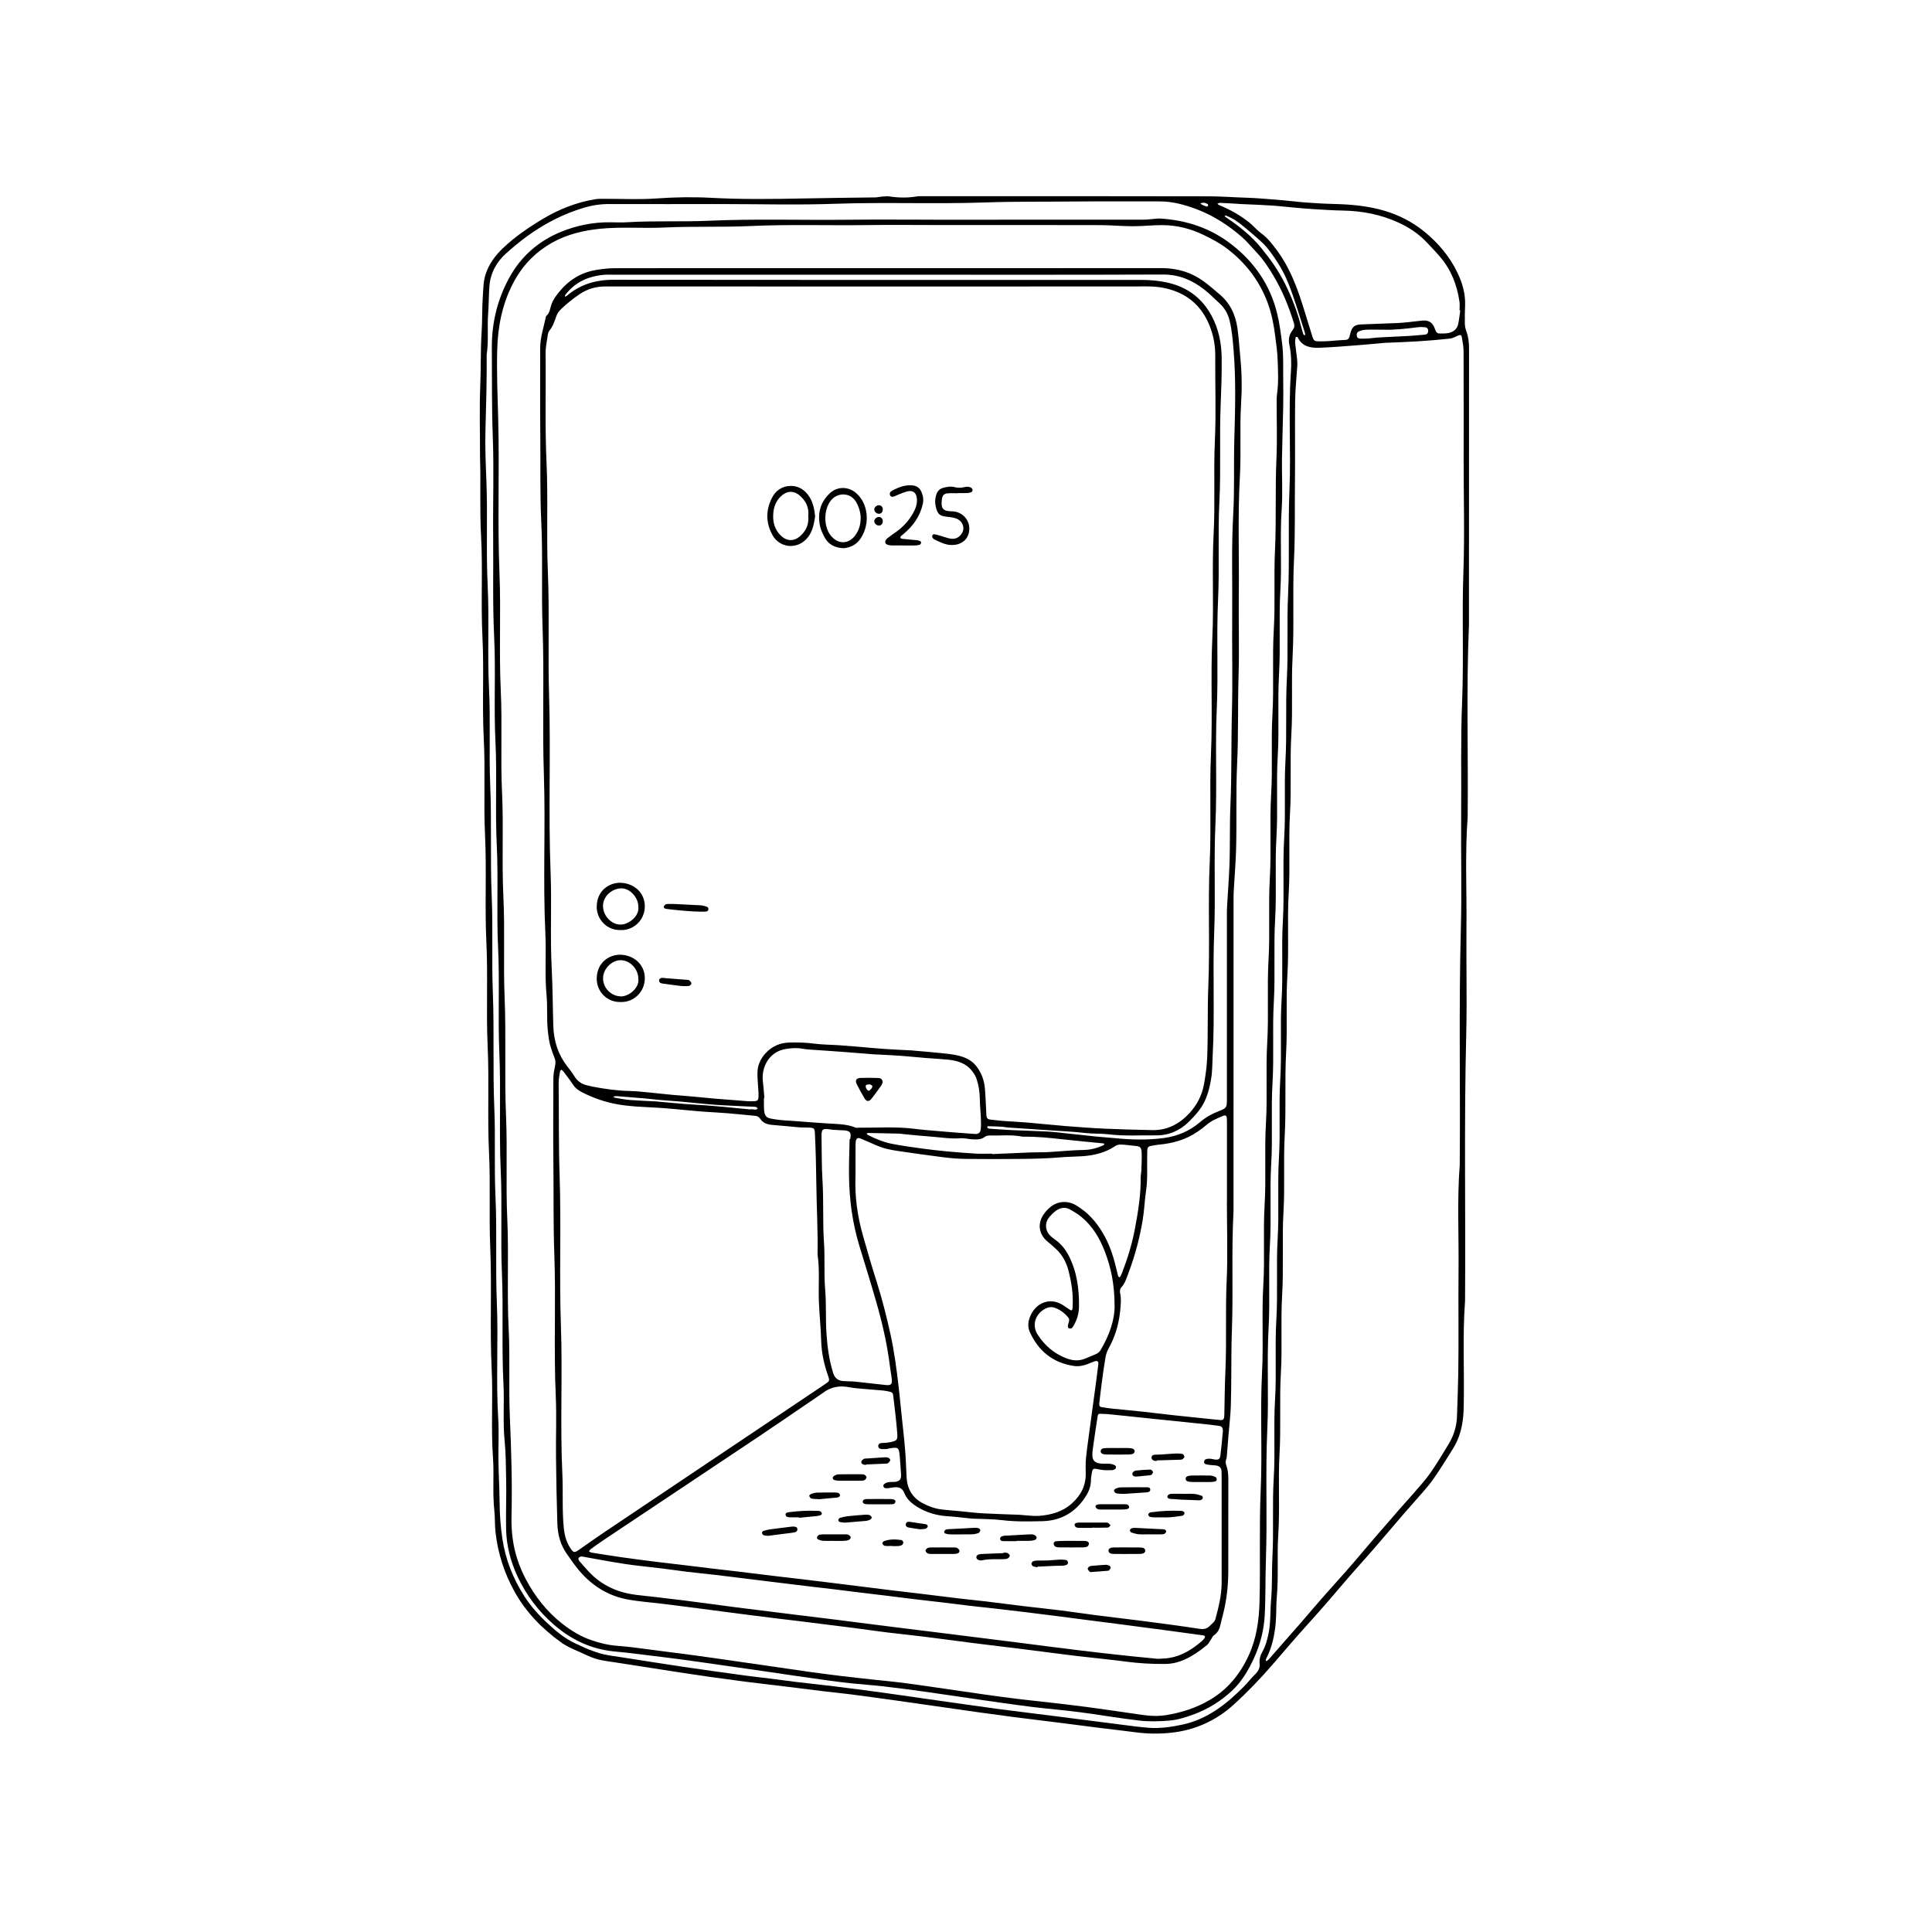<?xml version="1.0" encoding="utf-8"?>
<!-- Generator: Adobe Illustrator 24.1.2, SVG Export Plug-In . SVG Version: 6.00 Build 0)  -->
<svg version="1.1" id="Layer_1" xmlns="http://www.w3.org/2000/svg" xmlns:xlink="http://www.w3.org/1999/xlink" x="0px" y="0px"
	 viewBox="0 0 1417.44 1417.44" style="enable-background:new 0 0 1417.44 1417.44;" xml:space="preserve">
<g>
	<path d="M352.19,336.58c0-20.8-0.51-37.14,0.16-53.42c0.54-13.26,0.16-26.54,1.01-39.75c0.56-8.63,0.24-17.26,0.86-25.84
		c0.4-5.53,0.31-11.17,2.12-16.57c2.5-7.45,6.92-13.45,12.61-18.88c8.99-8.57,19.13-15.47,29.72-21.76
		c11.78-7,24.39-11.94,37.97-14.19c2.03-0.34,4.14-0.31,6.22-0.31c12.8-0.04,25.64,0.66,38.37-0.24c13.44-0.95,26.89-1.22,40.24-0.5
		c22.39,1.21,44.77,0.95,67.11,0.49c17.89-0.37,35.78-0.54,53.67-0.78c1.43-0.02,2.84-0.44,4.27-0.54c2.07-0.14,4.19-0.46,6.2-0.15
		c6.7,1.03,13.35,1.08,20.03-0.04c1.56-0.26,3.19-0.15,4.79-0.15c69.89-0.01,139.78-0.09,209.67,0.09
		c8.76,0.02,17.54,0.72,26.32,0.98c9.08,0.27,18.14,1.15,27.21,1.87c5.72,0.46,11.41,1.26,17.14,1.67c6.84,0.5,13.7,0.92,20.56,1.08
		c12.66,0.31,25.23,1.39,37.4,5.02c10.64,3.18,20.4,8.16,29.11,15.26c10.32,8.43,18.71,18.34,24.43,30.36
		c3.53,7.42,5.81,15.22,5.52,23.59c-0.16,4.47-0.29,8.95-0.2,13.42c0.03,1.87,0.4,3.82,1.05,5.58c1.53,4.12,2.04,8.3,2.04,12.69
		c-0.06,67.66-0.05,135.31-0.06,202.97c-2.05,46.99-0.43,94-0.96,141c-1.99,26.67-0.63,53.37-0.88,80.06
		c-0.26,26.55,0.48,53.11-0.18,79.65c-1.62,65.07-0.38,130.15-0.85,195.22c-1.97,26.19-0.34,52.42-1.01,78.62
		c-0.21,8.15-1.36,16.25-4.71,23.83c-0.96,2.18-2.1,4.31-3.38,6.32c-4.88,7.68-9.55,15.53-14.88,22.89
		c-4.29,5.92-9.43,11.24-14.21,16.81c-2.39,2.78-4.87,5.49-7.26,8.28c-7.27,8.48-14.48,17.01-21.79,25.45
		c-5.33,6.15-10.84,12.15-16.19,18.28c-5.45,6.25-10.8,12.6-16.21,18.89c-2.39,2.78-4.8,5.55-7.24,8.3
		c-5.62,6.32-11.32,12.58-16.9,18.93c-5.79,6.59-11.48,13.28-17.22,19.92c-9.11,10.53-18.74,20.6-29.04,29.91
		c-12.91,11.67-28.38,18.55-45.69,20.37c-8.53,0.9-17.23,0.83-25.84-0.32c-8.86-1.18-17.74-2.15-26.61-3.25
		c-6.34-0.78-12.66-1.63-18.99-2.44c-6.02-0.77-12.03-1.54-18.05-2.29c-8.55-1.07-17.11-2.07-25.66-3.18
		c-8.86-1.15-17.72-2.36-26.57-3.6c-10.12-1.42-20.23-2.89-30.35-4.34c-9.96-1.43-19.91-2.88-29.87-4.26
		c-11.07-1.54-22.13-3.07-33.21-4.51c-6.65-0.86-13.32-1.49-19.98-2.28c-6.02-0.71-12.04-1.5-18.06-2.25
		c-6.81-0.84-13.62-1.67-20.43-2.5c-6.18-0.75-12.37-1.43-18.54-2.23c-8.7-1.13-17.4-2.31-26.1-3.53
		c-7.59-1.07-15.17-2.2-22.74-3.37c-15.63-2.41-31.25-4.85-46.87-7.3c-4.1-0.64-8.27-1.08-12.28-2.1c-3.38-0.86-6.67-2.22-9.83-3.73
		c-5.9-2.82-12.12-4.95-17.51-8.83c-14.05-10.13-25.86-22.21-34.3-37.52c-7.43-13.49-12.01-27.76-13.77-43.06
		c-0.63-5.43-0.31-10.87-0.9-16.24c-1.42-12.93-0.07-25.91-0.99-38.8c-1.55-21.57,0.09-43.17-0.95-64.71
		c-1.44-29.89,0.2-59.8-1.06-89.65c-0.97-23.03,0.23-46.05-0.88-69.03c-1.26-26.21,0.18-52.45-1.02-78.62
		c-1.16-25.26,0.29-50.53-0.92-75.74c-1.26-26.22,0.26-52.45-0.99-78.62c-1.13-23.67,0.28-47.34-0.93-70.95
		c-1.28-24.94,0.26-49.89-0.98-74.78c-1.22-24.46,0.32-48.94-0.98-73.34C351.83,373.29,352.83,352.69,352.19,336.58z
		 M1073.83,339.17c0-27.19,0.05-54.37-0.06-81.56c-0.01-3.48-0.74-6.97-1.31-10.42c-0.22-1.31-1.15-1.72-2.54-1.09
		c-2.02,0.91-4.08,2.1-6.21,2.33c-7.92,0.87-15.88,1.51-23.83,2.01c-7.8,0.49-15.62,0.72-23.43,1.07c-0.48,0.02-0.96,0.08-1.43,0.12
		c-6.51,0.57-13.02,1.21-19.53,1.7c-9.22,0.69-18.45,1.48-27.68,1.81c-6.22,0.22-12.23-0.79-15.53-7.23
		c-0.14-0.28-0.33-0.72-0.54-0.75c-0.38-0.05-1.11,0.11-1.13,0.27c-0.22,1.4-0.54,2.84-0.41,4.23c0.38,3.97,1,7.91,1.44,11.87
		c0.17,1.58,0.24,3.18,0.15,4.76c-0.52,8.43-1.48,16.86-1.59,25.3c-0.25,19.51,0.09,39.02-0.14,58.53
		c-0.23,19.49,0.25,38.96-0.7,58.47c-1.16,23.92,0.23,47.92-1.06,71.89c-1,18.66,0.24,37.36-0.88,56.07
		c-1.17,19.44,0.16,38.96-1,58.46c-1.14,19.29,0.22,38.64-0.93,57.98c-1.2,20.24,0.25,40.56-1,60.86
		c-1.14,18.64,0.13,37.35-0.9,56.06c-1.13,20.4,0.09,40.88-1.04,61.34c-1.03,18.49,0.19,37.04-0.89,55.59
		c-1.19,20.4,0.21,40.88-1,61.34c-1.12,18.97,0.19,38-0.92,57.02c-1.15,19.76,0.14,39.59-0.99,59.41
		c-1.13,19.77,0.35,39.6-0.94,59.42c-0.99,15.12,0.3,30.34-1.06,45.5c-0.57,6.34-0.22,12.73-0.81,19.13
		c-0.83,9.05-2.62,17.67-6.73,25.78c-0.22,0.43-0.44,0.87-0.54,1.33c-0.06,0.26,0.12,0.57,0.2,0.85c0.29-0.08,0.64-0.07,0.86-0.24
		c0.5-0.39,0.99-0.82,1.41-1.3c5.26-6,10.51-12.01,15.77-18.01c2.1-2.4,4.26-4.76,6.34-7.17c5.42-6.28,10.77-12.62,16.23-18.86
		c5.57-6.36,11.26-12.62,16.88-18.94c2.44-2.74,4.84-5.52,7.23-8.31c5.08-5.94,10.12-11.92,15.21-17.85
		c5.93-6.89,11.9-13.76,17.88-20.61c3.04-3.49,6.2-6.87,9.22-10.39c4.46-5.21,9.2-10.24,13.17-15.81c4.9-6.89,9.2-14.2,13.61-21.43
		c3.81-6.25,6.04-13.16,6.26-20.44c0.31-10.37,0.77-20.75,0.94-31.11c0.41-25.58-0.04-51.17,0.21-76.76
		c0.25-25.56-1.1-51.15,0.87-76.69c0.53-57.87-0.74-115.74,0.83-173.61c0.75-27.65-0.05-55.33,0.21-83
		c0.26-27.64-0.44-55.28,0.69-82.94c1.29-31.61-0.18-63.27,0.94-94.92C1074.6,393.25,1073.83,366.19,1073.83,339.17z M529.49,149.71
		c0,0.01,0,0.02,0,0.02c-27.51,0-55.02,0.04-82.53-0.03c-6.3-0.02-12.49,0.89-18.44,2.67c-15.14,4.53-29.07,11.66-41.82,20.97
		c-5.28,3.85-10.33,8.05-15.21,12.39c-7.2,6.4-11.63,14.46-12.41,24.13c-0.54,6.67-0.42,13.38-0.94,20.08
		c-0.78,10.01,0.48,20.13-1.08,30.15c0.15,18.54-0.4,37.06-0.9,55.59c-0.33,12.29,0.2,24.58,0.69,36.88
		c1.03,25.7-0.31,51.44,0.94,77.18c1.22,25.05-0.27,50.16,0.98,75.26c1.18,23.77-0.1,47.6,0.9,71.42
		c1.13,26.81-0.08,53.68,1.06,80.53c1.01,23.62-0.07,47.28,0.84,70.95c1.1,28.41-0.09,56.89,1.1,85.33
		c0.9,21.39-0.16,42.8,0.83,64.23c1.2,26.01-0.06,52.08,1.02,78.14c1.17,28.42-0.73,56.89,1.01,85.34c0.62,10.2,0,20.47,0.16,30.7
		c0.16,10.37,0.77,20.74,0.86,31.12c0.08,8.81,0.73,17.55,2.04,26.23c2.29,15.24,7.84,29.26,16.18,42.22
		c4.8,7.46,10.67,13.97,17.14,19.94c6.22,5.76,12.71,11.22,20.55,14.74c3.21,1.44,6.36,3.02,9.63,4.29
		c3.41,1.33,6.88,2.62,10.43,3.45c4.35,1.01,8.81,1.53,13.23,2.21c15.15,2.36,30.29,4.79,45.45,7.04
		c15.16,2.24,30.34,4.33,45.52,6.41c6.32,0.87,12.67,1.52,19.01,2.31c6.17,0.78,12.34,1.68,18.51,2.41
		c9.19,1.1,18.4,2.03,27.58,3.17c11.72,1.45,23.43,2.98,35.13,4.57c10.28,1.4,20.55,2.92,30.82,4.39
		c9.96,1.42,19.92,2.84,29.88,4.25c8.38,1.18,16.75,2.38,25.14,3.49c8.54,1.13,17.1,2.17,25.65,3.25
		c6.18,0.78,12.35,1.53,18.53,2.32c6.33,0.8,12.66,1.63,18.99,2.45c8.86,1.14,17.72,2.3,26.59,3.4c6.65,0.83,13.29,1.78,19.97,2.3
		c8.5,0.65,16.9-0.54,25.21-2.36c18.11-3.97,31.92-14.87,44.59-27.59c2.93-2.94,5.46-6.27,8.42-9.16c2.33-2.27,3.75-4.68,3.39-8.01
		c-0.35-3.3,0.65-6.3,2.28-9.15c2.01-3.5,2.98-7.34,3.92-11.26c2.1-8.8,1.47-17.81,2.25-26.69c0.91-10.32,0.39-20.73,0.95-31.11
		c1.04-19.3-0.21-38.64,0.97-57.99c1.16-19.12-0.21-38.32,0.96-57.51c1.18-19.44-0.21-38.96,0.95-58.47
		c1.18-19.76-0.19-39.6,0.96-59.43c1.16-19.93-0.23-39.92,0.97-59.91c1.15-18.97-0.23-38,0.94-57.03
		c1.19-19.28-0.21-38.64,0.97-57.99c1.18-19.28-0.18-38.64,0.94-57.99c1.19-20.56-0.24-41.2,1-61.82
		c1.12-18.65-0.15-37.36,0.91-56.07c1.12-19.92-0.04-39.92,1.02-59.9c1.09-20.57-0.09-41.2,0.89-61.83
		c1.22-25.53-0.08-51.12,1.01-76.7c1.23-28.89-0.91-57.86,1.08-86.77c0.46-6.7,0.23-13.46-1.16-20.05
		c-0.87-4.13,0.01-7.61,2.51-10.77c1.23-1.55,1.42-3.04,0.85-4.89c-3.68-12.14-8.45-23.79-14.94-34.72
		c-3.59-6.06-7.44-11.92-12.3-17.06c-3.73-3.94-7.16-8.23-11.24-11.75c-9.86-8.51-20.72-15.54-32.98-20.14
		c-8.71-3.27-17.6-5.74-27.05-5.7c-21.27,0.08-42.55-0.14-63.82,0.07c-21.25,0.22-42.49-0.07-63.75,0.68
		c-36.73,1.3-73.51-0.3-110.29,0.98C585.17,150.49,557.31,149.71,529.49,149.71z M1071.35,227.71c-0.18-0.02-0.35-0.04-0.53-0.06
		c0-2.08,0.25-4.19-0.04-6.22c-1.75-12.26-6.1-23.46-14.22-32.96c-3.31-3.88-6.85-7.57-10.38-11.25
		c-5.95-6.2-13.11-10.76-20.86-14.23c-12.69-5.69-26.11-8.26-40.02-8.5c-7.17-0.13-14.34-0.62-21.5-1.04
		c-4.45-0.26-8.9-0.67-13.35-1.06c-6.03-0.53-12.05-1.25-18.09-1.64c-7.48-0.49-14.97-0.72-22.46-1.07
		c-0.48-0.02-0.95-0.1-1.43-0.12c-4.45-0.26-8.91-0.55-13.36-0.73c-0.65-0.03-1.32,0.45-1.98,0.7c0.5,0.35,0.95,0.8,1.5,1.02
		c7.87,3.26,15.27,7.34,21.91,12.67c2.98,2.39,5.42,5.48,8.51,7.71c5.04,3.64,8.66,8.46,12.24,13.35
		c7.44,10.17,12.38,21.61,16.41,33.44c3.19,9.37,5.88,18.92,8.89,28.35c1.36,4.26,1.59,4.36,6.15,4.37
		c2.39,0.01,4.79-0.11,7.18-0.26c2.86-0.18,5.71-0.57,8.57-0.66c4.99-0.16,4.99-0.09,6.21-4.99c1.13-4.53,3.06-6.3,7.64-6.5
		c8.92-0.4,17.85-0.64,26.78-1.02c2.86-0.12,5.72-0.41,8.57-0.7c3.33-0.33,6.65-0.83,9.98-1.12c4.38-0.38,7.27,1.4,8.7,5.19
		c1.66,4.38,1.66,4.4,6.42,4.3c1.27-0.03,2.56-0.09,3.81-0.33c3.8-0.73,6.43-2.92,7.25-6.75
		C1070.54,234.34,1070.86,231.01,1071.35,227.71z M1014.42,241.87c-5.16,0-8.84-0.13-12.5,0.06c-1.69,0.08-3.46,0.54-5.01,1.24
		c-1.44,0.65-1.85,2.17-1.37,3.71c0.39,1.26,1.52,1.58,2.68,1.58c2.07,0,4.15-0.02,6.22-0.17c2.22-0.16,4.43-0.57,6.65-0.69
		c7.32-0.4,14.65-0.68,21.97-1.09c3.66-0.2,7.3-0.58,10.95-0.87c0.48-0.04,0.96-0.05,1.43-0.12c1.47-0.2,2.28-1.02,2.36-2.53
		c0.09-1.67-0.69-2.76-2.44-2.92c-1.74-0.16-3.53-0.19-5.26,0.03C1031.09,241.25,1022.06,242.19,1014.42,241.87z M957.59,245.11
		c-0.15-0.53-0.29-1.16-0.48-1.76c-2.93-9.12-5.68-18.3-8.84-27.34c-2.74-7.83-5.85-15.53-10.4-22.57
		c-3.73-5.78-7.45-11.54-12.61-16.19c-2.61-2.34-5.2-4.71-7.89-6.95c-3.43-2.85-6.84-5.74-10.47-8.32c-2.19-1.56-4.77-2.58-7.2-3.78
		c-0.32-0.16-0.83,0.05-1.25,0.09c0.16,0.26,0.26,0.59,0.49,0.77c0.49,0.4,1.04,0.74,1.57,1.1c9.15,6.18,17.65,13.03,24.72,21.67
		c6.7,8.19,12.79,16.76,17.49,26.22c5.06,10.17,9.15,20.73,11.92,31.78c0.47,1.85,1.04,3.68,1.65,5.5c0.11,0.32,0.63,0.5,0.97,0.75
		C957.36,245.78,957.46,245.49,957.59,245.11z M883.74,148.78c-1.12,0-1.45-0.05-1.76,0.01c-0.43,0.09-0.85,0.27-1.27,0.41
		c0.32,0.3,0.59,0.71,0.97,0.89c1.15,0.55,2.32,1.07,3.53,1.46c0.29,0.09,0.97-0.27,1.09-0.57c0.14-0.35-0.01-1.13-0.27-1.27
		C885.09,149.2,884.04,148.89,883.74,148.78z"/>
	<path d="M685.29,161.2c51.18,0,102.35,0.01,153.53-0.03c2.86,0,5.72-0.43,8.58-0.64c1.27-0.1,2.56-0.28,3.82-0.2
		c19.48,1.2,37.19,7.11,52.71,19.29c16.67,13.08,27.94,29.63,33.03,50.23c1.8,7.29,2.72,14.74,3.68,22.19
		c1.14,8.79,0.67,17.55,0.8,26.33c0.1,7.04,0.11,14.08-0.02,21.11c-0.23,12.45-0.72,24.9-0.89,37.35
		c-0.16,12.31,0.62,24.67-0.22,36.93c-1.35,19.66,0.19,39.34-0.94,58.94c-1.2,20.62,0.18,41.26-0.99,61.82
		c-1.14,19.99,0.23,39.98-0.95,59.9c-1.18,19.98,0.22,39.98-0.96,59.9c-1.19,19.99,0.21,39.98-0.95,59.9
		c-1.18,20.3,0.19,40.62-0.97,60.86c-1.13,19.82,0.21,39.66-0.96,59.42c-1.17,19.82,0.21,39.66-0.96,59.42
		c-1.18,19.98,0.22,39.98-0.97,59.9c-1.19,19.99,0.2,39.98-0.93,59.9c-1.4,24.94,0.19,49.88-0.96,74.78
		c-1.47,31.97,0.11,63.95-1.02,95.88c-0.48,13.58-0.14,27.16-0.87,40.71c-0.59,10.91-3.3,21.46-7.9,31.44
		c-4.11,8.91-9.01,17.35-16.29,24.07c-8.06,7.44-17.22,13.2-27.54,17.05c-6.02,2.24-12.19,4.21-18.54,4.71
		c-7.13,0.56-14.41,0.79-21.5-0.02c-14.74-1.67-29.38-4.28-44.1-6.19c-11.86-1.54-23.8-2.47-35.67-3.95
		c-12.98-1.63-25.93-3.55-38.89-5.4c-13.12-1.88-26.22-3.89-39.34-5.72c-10.11-1.41-20.24-2.74-30.39-3.91
		c-7.6-0.87-15.25-1.36-22.87-2.15c-5.87-0.61-11.73-1.38-17.58-2.17c-8.22-1.11-16.44-2.3-24.65-3.49
		c-7.74-1.12-15.48-2.29-23.22-3.41c-9.95-1.44-19.91-2.86-29.87-4.28c-10.11-1.44-20.22-2.93-30.35-4.28
		c-9.17-1.23-18.36-2.31-27.55-3.44c-4.12-0.51-8.23-1.03-12.35-1.49c-4.12-0.46-8.27-0.71-12.37-1.31
		c-15.46-2.28-28.8-8.99-40.57-19.21c-11.4-9.9-20.27-21.68-26.61-35.28c-5.1-10.94-8.16-22.49-8.42-34.68
		c-0.27-12.61,0.34-25.21,0.01-37.82c-0.23-8.93-0.17-17.91-1.07-26.79c-1.43-14.06-0.17-28.13-0.89-42.16
		c-1.4-27,0.02-54.04-1.12-81.01c-1.06-25.1,0.25-50.2-0.87-75.26c-1.29-28.93,0.2-57.88-1.03-86.77
		c-1.1-25.74,0.32-51.49-0.92-77.17c-1.21-25.1,0.26-50.21-0.97-75.25c-1.23-25.1,0.28-50.21-0.95-75.25
		c-1.27-25.89,0.27-51.79-0.97-77.63c-1.18-24.46-0.48-48.9-0.72-73.34c-0.25-24.31,0.64-48.64-0.27-72.92
		c-0.81-21.74-0.55-43.46-0.7-65.19c-0.13-18.05,3.87-35.18,12.5-51.14c8.62-15.96,21.44-27.3,38.14-34.15
		c11.48-4.71,23.5-7.17,35.98-7.05c4.32,0.04,8.65,0.23,12.95-0.04c19.64-1.22,39.32-0.19,58.94-1.07
		c34.37-1.54,68.73-0.38,103.09-0.76c20.95-0.23,41.9-0.04,62.85-0.04C685.29,161.19,685.29,161.2,685.29,161.2z M686.82,165.1
		C686.82,165.1,686.82,165.09,686.82,165.1c-16.79-0.01-33.59-0.19-50.38,0.03c-28.76,0.38-57.52-0.62-86.3,0.72
		c-20.73,0.96-41.53,0.06-62.3,1.06c-15.95,0.77-31.95-0.68-47.91,0.96c-5.91,0.61-11.71,1.6-17.42,3.14
		c-12.43,3.36-23.45,9.4-32.63,18.4c-5.6,5.49-10.14,11.92-13.73,18.94c-7.74,15.1-10.92,31.37-11.36,48.11
		c-0.45,17.08,0.26,34.17,0.72,51.27c1.01,37.55-0.6,75.11,0.93,112.68c1.17,28.73-0.4,57.52,0.96,86.29
		c1.17,24.89-0.26,49.84,0.93,74.78c1.21,25.37-0.26,50.8,0.98,76.21c1.21,24.73-0.11,49.51,0.91,74.3
		c1.19,29.05-0.19,58.16,1.05,87.25c1.06,24.9-0.24,49.84,0.89,74.78c1.22,26.97-0.32,54,1.03,81.01
		c1.07,21.53-0.07,43.12,0.87,64.7c1.06,24.41,1.81,48.87,1.21,73.33c-0.12,5.11,0.14,10.18,0.8,15.29
		c1.37,10.79,4.73,20.88,9.78,30.41c6.65,12.55,15.29,23.53,26.52,32.39c6.71,5.29,13.89,9.64,22.04,12.36
		c6.09,2.03,12.21,3.54,18.68,3.98c7.63,0.52,15.22,1.65,22.82,2.6c11.24,1.42,22.48,2.87,33.71,4.39
		c10.12,1.37,20.23,2.85,30.35,4.3c10.11,1.45,20.23,2.91,30.34,4.38c7.58,1.1,15.16,2.26,22.75,3.31
		c8.06,1.11,16.13,2.18,24.21,3.16c7.6,0.92,15.21,1.73,22.82,2.56c7.14,0.78,14.29,1.41,21.41,2.3c8.23,1.03,16.44,2.27,24.66,3.45
		c12.17,1.75,24.32,3.58,36.5,5.3c8.53,1.2,17.08,2.32,25.63,3.38c6.33,0.78,12.69,1.38,19.03,2.12c9.98,1.16,19.97,2.28,29.93,3.59
		c10.44,1.37,20.86,2.96,31.29,4.43c8.82,1.24,17.5,3.07,26.63,1.62c11.54-1.84,22.32-5.29,32.38-11.19
		c13.16-7.72,22.26-18.94,28.57-32.65c5.73-12.45,7.58-25.72,7.95-39.18c0.74-27.32-0.33-54.64,0.86-81.98
		c1.26-28.89-0.5-57.84,1-86.77c1.1-21.37-0.33-42.8,0.94-64.22c1.15-19.44-0.22-38.96,0.94-58.46c1.18-19.92-0.21-39.92,0.97-59.9
		c1.16-19.6-0.2-39.28,0.94-58.94c1.18-20.4-0.21-40.88,0.98-61.34c1.15-19.77-0.2-39.6,0.93-59.42c1.18-20.56-0.23-41.2,0.99-61.82
		c1.14-19.29-0.18-38.64,0.92-57.98c1.18-20.88-0.19-41.84,1.01-62.78c1.11-19.29-0.03-38.64,0.87-57.98
		c1.05-22.49,0.07-45.04,1.07-67.57c0.62-13.89,0.12-27.82,0.16-41.74c0-1.91,0.04-3.85,0.31-5.74c1.18-8.28,0.69-16.6,0.4-24.89
		c-0.2-5.72-1.04-11.43-1.76-17.13c-1.06-8.42-2.65-16.76-5.62-24.73c-6.03-16.13-16.15-29.24-29.84-39.66
		c-5.39-4.1-11.33-7.18-17.38-10.09c-9.5-4.57-19.56-7.04-30.08-7.07c-7.17-0.01-14.35,0.82-21.52,0.82
		c-7.97-0.01-15.94-0.8-23.91-0.82C767.11,165.05,726.96,165.1,686.82,165.1z"/>
	<path d="M651.93,196.73c66.53,0,133.07,0.03,199.6-0.04c7.48-0.01,14.68,1.16,21.52,4.02c6.08,2.55,11.39,6.42,16.39,10.71
		c1.57,1.35,3.13,2.72,4.74,4.03c8.02,6.47,12.18,15.04,13.65,25.05c1.06,7.27,1.43,14.61,2.16,21.9c1.14,11.35,1.26,22.73,0.55,34
		c-1.11,17.75,0.13,35.5-0.88,53.19c-1.62,28.61-0.46,57.21-0.79,85.81c-0.24,20.15,0.44,40.32-0.18,60.45
		c-0.66,21.41-0.02,42.85-1.04,64.22c-1.02,21.27-0.16,42.51-0.79,63.75c-0.29,9.88-1.14,19.74-1.7,29.61
		c-0.12,2.07-0.14,4.16-0.14,6.23c-0.01,76.29-0.02,152.58-0.03,228.87c-1.57,29.23-0.12,58.51-1.19,87.73
		c-0.68,18.39-0.18,36.75-0.78,55.11c-0.23,7-1.09,13.98-1.66,20.98c-0.39,4.77-0.76,9.54-1.16,14.31
		c-0.11,1.27-0.06,2.63-0.51,3.77c-0.65,1.62-0.57,3.02,0.01,4.61c1.21,3.34,1.5,6.82,1.49,10.38c-0.05,22.39,0,44.78-0.04,67.17
		c-0.02,10.74-1.21,21.35-3.85,31.78c-0.59,2.33-1.25,4.64-1.74,6.98c-0.71,3.38-1.86,6.4-4.98,8.41c-0.84,0.54-1.24,1.77-1.86,2.66
		c-1.07,1.55-1.89,3.42-3.29,4.57c-5.21,4.25-10.69,8.14-16.91,10.83c-4.29,1.85-8.75,2.9-13.48,2.96
		c-9.92,0.13-19.77-0.48-29.61-1.78c-12.02-1.59-24.1-2.69-36.14-4.14c-11.88-1.43-23.74-3.05-35.61-4.53
		c-13.78-1.72-27.57-3.34-41.34-5.08c-11.4-1.44-22.78-3.04-34.18-4.45c-9.18-1.14-18.4-2.05-27.58-3.18
		c-8.39-1.04-16.77-2.26-25.15-3.36c-6.17-0.81-12.35-1.54-18.53-2.32c-6.65-0.83-13.3-1.69-19.95-2.5
		c-6.34-0.78-12.68-1.5-19.01-2.28c-6.18-0.76-12.35-1.54-18.53-2.33c-6.33-0.81-12.66-1.64-18.99-2.47
		c-8.39-1.09-16.77-2.21-25.16-3.29c-6.65-0.86-13.3-1.7-19.95-2.51c-7.92-0.96-15.89-1.54-23.75-2.88
		c-15.66-2.66-28.19-10.77-38.03-23.09c-2.69-3.36-5.1-6.95-7.6-10.46c-4.7-6.61-6.74-14.16-7-22.09
		c-0.54-16.44-0.83-32.9-1.01-49.35c-0.16-14.71,0.5-29.45-0.16-44.14c-1.58-34.84,0.2-69.71-1.07-104.52
		c-0.79-21.59-0.42-43.14-0.67-64.71c-0.24-21.43-0.11-42.86-0.02-64.29c0.01-3,0.6-6.03,1.23-8.98c0.46-2.13,0.46-4.03-0.42-6.05
		c-1.01-2.34-1.77-4.8-2.58-7.23c-1.33-3.96-1.78-8.04-2.26-12.2c-1.01-8.78-0.15-17.6-0.97-26.32
		c-1.42-15.18-0.15-30.37-0.88-45.52c-1.86-38.83,0.22-77.71-1.09-116.52c-1.22-35.97,0.35-71.95-0.96-107.89
		c-0.94-25.9,0.28-51.81-0.96-77.66c-1.03-21.27-0.46-42.51-0.71-63.75c-0.24-21.11-0.02-42.22-0.09-63.33
		c-0.01-4.21,0.69-8.27,1.64-12.32c0.73-3.11,1.47-6.22,2.23-9.33c0.19-0.77,0.2-1.81,0.71-2.24c2.68-2.29,2.66-5.6,3.73-8.55
		c1.12-3.08,3.16-5.93,5.24-8.52c7.05-8.8,16.03-14.65,27.27-16.51c4.55-0.75,9.2-1.33,13.8-1.33
		C517.9,196.7,584.92,196.73,651.93,196.73z M644.19,210.18c-26.07,0-52.14,0-78.21,0c-40.63,0-81.25,0.02-121.88-0.02
		c-6.94-0.01-13.2,1.84-18.96,5.73c-4.78,3.24-9.24,6.82-13.41,10.82c-1.68,1.61-2.95,3.35-3.67,5.5
		c-1.23,3.64-2.46,7.25-4.94,10.32c-0.75,0.93-1.12,2.32-1.29,3.56c-0.63,4.42-1.6,8.86-1.55,13.28
		c0.32,26.69-0.54,53.37,0.69,80.07c1.22,26.49-0.14,53.04,0.96,79.58c1.26,30.49-0.01,61.04,0.92,91.58
		c1.31,43.13-0.6,86.32,1.1,129.48c0.92,23.47-0.42,46.97,0.82,70.47c0.74,14.01,0.73,28.09,1.17,42.14
		c0.34,10.86,3.39,20.74,10.06,29.43c1.85,2.41,3.8,4.77,5.35,7.37c2.2,3.69,5.3,5.88,9.43,6.78c1.41,0.3,2.79,0.73,4.2,1
		c8.95,1.71,17.94,2.96,27.08,3.15c4.94,0.1,9.86,0.71,14.79,1.16c5.4,0.5,10.78,1.14,16.18,1.65c4.76,0.45,9.54,0.76,14.31,1.19
		c5.88,0.53,11.74,1.15,17.62,1.65c7.63,0.65,15.26,1.23,22.89,1.79c1.91,0.14,3.84,0.18,5.75,0.04c2.14-0.15,2.76-0.81,2.9-3.04
		c0.11-1.75-0.05-3.51-0.14-5.26c-0.22-4.14-0.7-8.28-0.66-12.41c0.06-5.47,2.13-10.24,5.84-14.32c4.79-5.29,10.8-7.86,17.84-8.01
		c5.91-0.12,11.79,0.01,17.69,0.79c6,0.79,12.1,0.77,18.15,1.17c4.62,0.31,9.22,0.7,13.83,1.09c6.67,0.56,13.34,1.22,20.02,1.68
		c6.69,0.46,13.38,0.72,20.08,1.07c0.48,0.03,0.95,0.12,1.43,0.17c6.35,0.56,12.72,1.03,19.06,1.71c4.59,0.49,9.25,0.87,13.71,1.98
		c4.81,1.2,9.39,3.28,12.65,7.33c3.94,4.87,6.07,10.53,6.59,16.72c0.52,6.2,0.71,12.42,1.05,18.64c0.03,0.48,0.03,0.96,0.08,1.44
		c0.15,1.68,1.06,2.58,2.75,2.75c3.18,0.32,6.34,0.76,9.52,1c5.73,0.43,11.47,0.64,17.19,1.13c9.69,0.82,19.36,1.88,29.06,2.66
		c9.54,0.76,19.09,1.47,28.65,1.9c11.48,0.52,22.98,0.79,34.47,1.03c11.15,0.24,20.16-4.64,27.45-12.6
		c5.47-5.97,9.13-13.18,10.56-21.22c1.14-6.43,2.05-12.96,2.31-19.47c0.69-17.4,0.12-34.81,0.83-52.24
		c1.25-30.33-0.35-60.71,1.03-91.09c1.2-26.49-0.26-53.04,0.92-79.58c1.26-28.25-0.34-56.56,0.99-84.86
		c1.19-25.37-0.37-50.8,0.95-76.22c1.18-22.81-0.12-45.68,0.92-68.55c0.94-20.59,0.12-41.26,0.28-61.89
		c0.06-7.65-1.23-15-3.99-22.04c-4.51-11.48-12.18-20.23-23.72-25.06c-6.99-2.92-14.34-4.17-21.98-4.16
		C775.99,210.21,710.09,210.18,644.19,210.18z M411.89,784.77c-0.42,0.46-0.93,0.75-0.98,1.12c-0.42,2.83-1.09,5.67-1.05,8.5
		c0.26,22.68-0.06,45.35,0.7,68.04c1.24,36.88-0.33,73.8,0.97,110.72c1.27,36.08-0.67,72.22,1.05,108.32
		c0.63,13.23-0.29,26.51,1.07,39.73c0.6,5.83,2.19,11.29,5.79,16.02c1.21,1.58,2.04,1.74,3.69,0.89c0.56-0.29,1.07-0.69,1.6-1.06
		c6.17-4.28,12.27-8.66,18.51-12.84c54.01-36.26,108.05-72.48,162.09-108.71c3.28-2.2,3.5-2.4,2.15-6.25
		c-2.87-8.2-4.72-16.52-4.99-25.27c-0.29-9.55-1.29-19.09-1.69-28.64c-0.49-11.64,0.72-23.33-0.98-34.94
		c0.3-16.93-0.67-33.85-0.89-50.77c-0.16-12.78-0.44-25.54-1.07-38.3c-0.17-3.36-0.66-3.87-3.97-4.04
		c-2.55-0.13-5.12-0.01-7.67-0.22c-6.35-0.52-12.69-1.25-19.05-1.71c-3.85-0.28-7.26-1.17-9.49-4.62c-0.84-1.3-2.04-1.93-3.58-2.08
		c-6.83-0.63-13.64-1.37-20.48-1.93c-5.56-0.46-11.14-0.69-16.71-1.09c-4.29-0.31-8.58-0.73-12.87-1.12
		c-6.19-0.55-12.37-1.2-18.57-1.64c-6.52-0.46-13.07-0.63-19.58-1.12c-4.29-0.32-8.58-0.82-12.81-1.56
		c-9.19-1.6-17.91-4.66-26.22-8.93c-2.63-1.35-4.8-2.97-6.45-5.49c-2.18-3.34-4.66-6.48-7.05-9.68
		C412.99,785.63,412.45,785.28,411.89,784.77z M811.18,1037.33c0,0.04-0.01,0.07-0.01,0.11c-0.8-0.05-1.59-0.1-2.39-0.15
		c-3.08-0.18-3.17-0.19-3.65,2.82c-1,6.31-1.91,12.63-2.81,18.95c-0.38,2.68-0.85,5.38-0.9,8.08c-0.08,4.18,1.77,6.18,5.94,6.6
		c2.38,0.24,4.8,0.01,7.18,0.22c1.21,0.11,2.47,0.55,3.53,1.16c1,0.57,0.84,2.29-0.17,2.84c-0.68,0.36-1.49,0.66-2.25,0.66
		c-2.55,0.01-5.15,0.16-7.65-0.26c-6.82-1.13-6.31-2.29-7.56,6.15c-0.07,0.47-0.04,0.96-0.05,1.44c-0.05,3.94-1.22,7.58-3.22,10.91
		c-7.42,12.31-18.4,18.92-32.74,19.19c-9.56,0.18-19.14,0.45-28.72-0.72c-7.42-0.91-14.97-0.81-22.46-1.17
		c-0.64-0.03-1.27-0.13-1.91-0.19c-5.55-0.55-11.09-1.27-16.66-1.62c-7.84-0.5-15.13-2.74-21.74-6.81
		c-3.94-2.43-7.66-5.61-9.39-9.99c-1.59-4.05-4.24-4.75-7.88-4.32c-1.27,0.15-2.52,0.43-3.79,0.57c-0.78,0.09-1.6,0.15-2.36,0.01
		c-1.38-0.25-1.96-2.1-0.87-2.97c0.83-0.66,1.91-1.19,2.95-1.37c1.56-0.27,3.19-0.11,4.78-0.25c3.49-0.3,4.89-1.86,4.69-5.28
		c-0.26-4.46-0.56-8.91-0.95-13.36c-0.58-6.67-1.09-7.04-7.49-5.95c-0.79,0.13-1.56,0.43-2.35,0.47c-1.27,0.08-2.55,0.12-3.81-0.02
		c-1.21-0.14-2.14-0.87-2.13-2.19c0.02-1.31,0.97-2.01,2.17-2.16c1.58-0.19,3.2-0.09,4.77-0.34c7.49-1.18,7.37-2.01,6.93-7.72
		c-0.7-9.06-1.91-18.08-2.92-27.11c-0.14-1.24-0.81-2.11-2.02-2.39c-1.7-0.39-3.42-0.79-5.16-0.96c-4.6-0.45-9.22-0.73-13.83-1.16
		c-3.65-0.34-7.35-0.51-10.93-1.23c-7.33-1.49-13.96-0.37-19.89,4.33c-0.5,0.4-1.06,0.72-1.59,1.08
		c-15.46,10.52-30.86,21.13-46.4,31.53c-37.48,25.07-75.02,50.04-112.53,75.06c-3.19,2.13-6.3,4.37-9.41,6.62
		c-0.6,0.43-0.99,1.15-1.48,1.74c0.66,0.31,1.29,0.8,1.97,0.91c7.25,1.17,14.5,2.35,21.77,3.38c8.53,1.21,17.08,2.31,25.63,3.39
		c6.17,0.78,12.36,1.44,18.54,2.19c7.13,0.85,14.25,1.75,21.38,2.6c6.34,0.76,12.68,1.45,19.02,2.21
		c9.66,1.16,19.31,2.38,28.97,3.54c6.34,0.76,12.68,1.45,19.02,2.21c9.66,1.16,19.32,2.36,28.97,3.55
		c6.18,0.76,12.35,1.54,18.53,2.31c6.65,0.83,13.3,1.68,19.95,2.49c6.34,0.77,12.68,1.46,19.01,2.23c9.5,1.15,18.99,2.38,28.5,3.5
		c6.81,0.81,13.64,1.45,20.45,2.27c9.19,1.1,18.36,2.34,27.54,3.44c9.19,1.1,18.39,2.04,27.58,3.19c8.55,1.07,17.07,2.39,25.61,3.49
		c11.24,1.44,22.5,2.69,33.73,4.16c13.93,1.82,27.86,3.61,41.73,5.77c3.41,0.53,5.69-0.07,8.01-2.51c1.43-1.5,3.21-2.58,3.78-4.75
		c2.29-8.66,4.53-17.32,4.53-26.37c0.01-26.06,0.01-52.13,0-78.19c0-1.28-0.03-2.56-0.08-3.84c-0.09-2.23-1.35-3.6-3.42-4.05
		c-1.54-0.34-3.17-0.27-4.75-0.46c-1.25-0.15-2.53-0.3-3.71-0.7c-0.46-0.15-0.99-1.01-0.95-1.49c0.06-0.69,0.47-1.69,1.01-1.93
		c0.97-0.43,2.15-0.56,3.23-0.52c1.26,0.05,2.51,0.5,3.78,0.62c2.64,0.25,3.61-0.24,3.96-2.92c0.79-6,1.26-12.04,1.85-18.07
		c0.03-0.31-0.02-0.64-0.05-0.96c-0.14-1.69-1.08-2.55-2.76-2.74c-2.38-0.27-4.74-0.67-7.12-0.92c-9.2-0.98-18.4-1.92-27.6-2.87
		c-3.49-0.36-6.98-0.7-10.47-1.06c-8.25-0.86-16.49-1.74-24.74-2.6C820.06,1038.22,815.62,1037.78,811.18,1037.33z M627.65,858.2
		C627.64,858.2,627.64,858.2,627.65,858.2c-0.01,1.76,0.05,3.52-0.02,5.28c-0.55,14.34,1.42,28.39,5.25,42.16
		c3.25,11.7,6.69,23.35,10.36,34.93c3.97,12.51,7.17,25.21,10.01,38.01c2.8,12.65,4.48,25.47,5.99,38.31
		c0.82,6.97,1.47,13.96,2.19,20.94c0.89,8.56,1.9,17.11,2.61,25.69c0.55,6.67,0.73,13.38,1.08,20.07
		c0.44,8.44,3.93,14.99,11.58,19.12c4.42,2.38,9.04,4.09,14.01,4.7c4.59,0.56,9.21,0.87,13.81,1.31c5.55,0.53,11.1,1.25,16.66,1.56
		c8.92,0.49,17.86,0.71,26.79,1.06c0.8,0.03,1.59,0.17,2.39,0.21c3.98,0.23,7.99,0.88,11.93,0.58c8.86-0.69,17.14-2.87,24.13-9.15
		c6.78-6.08,10.32-13.19,10.14-22.26c-0.07-3.67-0.16-7.38,0.21-11.02c0.69-6.82,1.69-13.61,2.6-20.41
		c1.52-11.39,3.08-22.77,4.61-34.15c0.64-4.74,1.27-9.49,1.84-14.24c0.23-1.95-0.74-2.79-2.54-2.2c-1.82,0.6-3.57,1.39-5.36,2.08
		c-3.33,1.27-6.75,1.89-10.32,1.33c-15.13-2.36-25.57-10.81-31.94-24.57c-1.74-3.75-1.5-7.52-0.09-11.2
		c4.04-10.51,14.71-15.05,24.44-8.74c1.74,1.13,3.41,2.37,5.16,3.49c0.88,0.56,1.52,0.23,1.66-0.82c0.09-0.63,0.08-1.27,0.12-1.91
		c0.53-9.04-0.86-17.86-3.15-26.54c-1.54-5.81-4.35-11-8.74-15.2c-2.07-1.98-4.25-3.86-6.47-5.68c-6.28-5.13-7.63-12.92-3.11-19.7
		c1.4-2.09,3.17-4.05,5.12-5.65c5.49-4.5,12.67-4.92,18.82-1.35c1.1,0.64,2.14,1.4,3.2,2.12c8.03,5.42,13.68,12.94,18.18,21.31
		c4.27,7.93,6.66,16.58,8.75,25.31c0.26,1.09,0.45,2.19,0.79,3.25c0.12,0.36,0.56,0.66,0.92,0.86c0.1,0.06,0.55-0.29,0.68-0.54
		c0.45-0.84,0.88-1.71,1.22-2.6c4.05-10.45,7.35-21.13,9.43-32.16c2.37-12.56,4.45-25.15,4.29-38.01c-0.02-1.74,0.44-3.48,0.5-5.23
		c0.14-4.46,0.4-8.94,0.17-13.39c-0.18-3.49-1.37-4.22-4.92-4.48c-2.22-0.16-4.43-0.53-6.65-0.71c-2.68-0.21-5.41-0.75-7.9,0.92
		c-7.38,4.96-15.74,6.87-24.44,7.42c-5.41,0.34-10.82,0.36-16.25,0.83c-9.37,0.82-18.8,0.99-28.22,1.11
		c-13.59,0.17-27.18,0.16-40.77-0.01c-5.41-0.07-10.84-0.52-16.22-1.19c-11.08-1.38-22.14-2.96-33.19-4.59
		c-5.37-0.79-10.72-1.8-15.74-4.06c-3.79-1.7-7.67-3.19-11.44-4.94c-2.97-1.38-3.84,0.19-4.05,2.61c-0.09,1.11-0.09,2.24-0.09,3.35
		C627.64,847.01,627.65,852.61,627.65,858.2z M900.13,882.02c0.01,0,0.02,0,0.04,0c0-19.19,0-38.38,0-57.57
		c0-1.44,0.03-2.89-0.11-4.31c-0.17-1.68-1.03-2.18-2.68-1.48c-4.26,1.81-8.58,3.48-12.15,6.6c-2.16,1.88-4.5,3.58-6.87,5.19
		c-8.55,5.82-18.16,8.47-28.36,9.36c-1.9,0.17-3.78,0.64-5.68,0.92c-1.7,0.26-2.51,1.26-2.58,2.92c-0.04,0.96-0.04,1.92-0.07,2.88
		c-0.24,9.09,0.5,18.2-0.87,27.28c-1.03,6.78-1.23,13.68-2.32,20.44c-2.16,13.45-5.62,26.59-10.42,39.34
		c-1.45,3.85-2.54,7.91-5.52,11.09c-0.73,0.78-1.03,2.45-0.8,3.56c1.03,4.95,0.52,9.8-0.05,14.76c-1.07,9.36-3.76,18.09-8.34,26.31
		c-1.14,2.04-1.93,4.4-2.32,6.71c-1.08,6.29-1.91,12.62-2.76,18.95c-0.64,4.74-1.16,9.5-1.71,14.26c-0.25,2.12,0.16,2.9,1.91,3.2
		c2.67,0.46,5.37,0.81,8.07,1.09c7.3,0.76,14.61,1.4,21.91,2.18c7.45,0.8,14.89,1.76,22.34,2.58c8.88,0.97,17.76,1.86,26.65,2.78
		c2.7,0.28,5.4,0.55,8.1,0.8c1.56,0.14,2.41-0.64,2.6-2.15c0.1-0.79,0.12-1.59,0.13-2.39c0.23-10.37,0.28-20.74,0.76-31.12
		c1.02-22.34-0.1-44.72,0.96-67.1C900.84,920.12,900.13,901.05,900.13,882.02z M849.51,1217.03c2.97-0.21,5.54-0.21,8.05-0.6
		c9.32-1.45,16.97-6.29,24.03-12.22c0.84-0.71,1.58-1.59,2.21-2.5c0.57-0.83,0.18-1.55-0.74-1.83c-0.6-0.19-1.26-0.19-1.89-0.28
		c-7.91-1.08-15.81-2.18-23.72-3.24c-11.07-1.48-22.14-2.94-33.22-4.38c-9.02-1.18-18.04-2.32-27.06-3.48
		c-8.39-1.08-16.77-2.19-25.16-3.26c-6.65-0.85-13.29-1.68-19.95-2.49c-6.49-0.79-12.99-1.56-19.49-2.3
		c-6.97-0.79-13.96-1.51-20.93-2.32c-6.65-0.78-13.3-1.66-19.95-2.46c-6.81-0.81-13.63-1.54-20.44-2.36
		c-6.65-0.8-13.3-1.68-19.95-2.49c-6.49-0.79-12.99-1.53-19.48-2.33c-6.65-0.81-13.3-1.67-19.95-2.48
		c-6.34-0.77-12.68-1.47-19.01-2.23c-9.66-1.16-19.32-2.35-28.98-3.53c-6.81-0.84-13.61-1.69-20.42-2.53
		c-6.02-0.74-12.03-1.52-18.06-2.21c-6.97-0.8-13.96-1.48-20.93-2.31c-6.18-0.74-12.33-1.68-18.51-2.44
		c-9.03-1.11-18.09-1.92-27.08-3.27c-10.56-1.59-21.06-3.6-31.58-5.48c-1.3-0.23-2.32,0.18-2.86,1.18
		c-0.25,0.47,0.13,1.57,0.57,2.07c3.4,3.81,6.63,7.82,10.41,11.22c5,4.49,10.75,7.87,17.15,10.29c9.3,3.5,19.06,3.75,28.7,4.95
		c6.96,0.87,13.94,1.64,20.9,2.51c6.02,0.75,12.03,1.57,18.04,2.37c6.33,0.84,12.65,1.73,18.98,2.53c8.55,1.09,17.1,2.13,25.65,3.2
		c6.02,0.75,12.03,1.51,18.05,2.25c9.5,1.17,19,2.31,28.5,3.49c6.49,0.81,12.98,1.66,19.47,2.48c6.17,0.78,12.35,1.56,18.52,2.34
		c6.02,0.76,12.03,1.52,18.05,2.27c9.34,1.16,18.68,2.3,28.02,3.46c6.65,0.83,13.29,1.68,19.94,2.51
		c6.17,0.78,12.35,1.55,18.52,2.32c6.02,0.76,12.03,1.51,18.05,2.28c6.33,0.81,12.66,1.65,18.99,2.45
		c6.8,0.87,13.61,1.73,20.42,2.56c6.33,0.77,12.67,1.51,19.01,2.23c6.97,0.79,13.95,1.55,20.93,2.28
		C837.52,1215.89,843.71,1216.46,849.51,1217.03z M651.37,201.54c-67.17,0-134.34,0-201.51,0c-2.08,0-4.17-0.13-6.24,0.04
		c-11.66,0.95-21.65,5.23-28.89,14.81c-0.23,0.31-0.2,0.82-0.29,1.23c0.41-0.14,0.91-0.18,1.21-0.45
		c9.93-8.5,21.36-11.93,34.47-11.91c129.06,0.17,258.12,0.11,387.19,0.1c6.57,0,13.12,0.57,19.49,2.03
		c14.29,3.27,25.12,11.29,32.13,24.35c5.2,9.69,7.25,20.09,7.38,30.92c0.13,11.5-0.29,22.98-0.76,34.48
		c-0.96,23.62,0.27,47.28-0.93,70.94c-1.21,23.93,0.15,47.92-0.97,71.9c-1.25,26.65,0.25,53.35-0.95,80.05
		c-1.26,28.25,0.32,56.56-0.99,84.85c-1.22,26.33,0.16,52.71-0.9,79.1c-1.21,30.01,0.53,60.09-1.1,90.12
		c-0.31,5.74-0.18,11.5-1.12,17.19c-1.4,8.44-3.56,16.61-8.96,23.49c-2.26,2.88-4.75,5.6-7.36,8.17
		c-6.67,6.59-14.76,10.13-24.14,10.03c-11.65-0.13-23.31,0.65-34.97-0.79c-5.52-0.68-11.13-0.27-16.72-0.93
		c-8.86-1.04-17.8-1.4-26.71-2.02c-10.18-0.7-20.37-1.34-30.56-2.05c-1.27-0.09-2.52-0.48-3.79-0.55c-3.51-0.19-7.02-0.3-10.53-0.39
		c-0.19-0.01-0.52,0.39-0.54,0.62c-0.03,0.25,0.17,0.64,0.38,0.77c0.4,0.23,0.89,0.4,1.35,0.44c5.25,0.37,10.5,0.78,15.76,1.02
		c8.93,0.41,17.87,0.62,26.79,1.08c4.3,0.22,8.58,0.77,12.86,1.22c7.93,0.83,15.85,1.74,23.79,2.54c4.6,0.46,9.23,0.71,13.83,1.17
		c11.64,1.16,23.27,1.35,34.88-0.2c9.91-1.32,18.8-5.1,26.4-11.59c4.08-3.49,8.57-6.06,13.54-7.99c6.13-2.38,6.23-2.66,6.24-9.08
		c0-1.28,0-2.56,0-3.84c0-43.82,0-87.64,0-131.46c0-1.92,0.01-3.84,0.12-5.75c0.57-10.03,1.34-20.05,1.74-30.09
		c0.59-15,0.08-30.01,0.75-45.04c0.99-22.33,0.46-44.72,1.06-67.09c0.65-24.13-0.02-48.3,0.22-72.44
		c0.24-24.29-0.65-48.57,0.73-72.87c1.07-18.81,0.29-37.68,0.85-56.54c0.63-21.37,1.2-42.82-0.57-64.22
		c-0.61-7.34-1.17-14.61-2.94-21.78c-1.19-4.82-3.46-8.92-7.07-12.28c-3.85-3.59-7.57-7.38-11.72-10.59
		c-8.78-6.79-18.36-10.89-29.98-10.85C786.03,201.68,718.7,201.54,651.37,201.54z M560.81,805.44c-0.11,0.01-0.22,0.02-0.34,0.03
		c0,2.08,0,4.15,0,6.23c0.02,8.82,2.55,8.59,8.89,9.61c4.08,0.66,8.25,0.75,12.38,1.06c8.58,0.65,17.15,1.37,25.74,1.89
		c6.84,0.41,13.72,0.35,20.22,3.02c0.68,0.28,1.57,0.06,2.36,0.06c13.4,0.12,26.81-0.89,40.19,0.76c7.59,0.94,15.22,1.49,22.85,2.14
		c7.3,0.62,14.6,1.21,21.91,1.69c3.12,0.21,4.38-0.93,4.61-4.16c0.19-2.7,0.1-5.43-0.02-8.14c-0.21-4.61-0.73-9.22-0.76-13.83
		c-0.03-4.86-0.89-9.56-2.32-14.12c-0.69-2.21-2.08-4.31-3.54-6.15c-4.51-5.68-10.96-7.46-17.78-8.13
		c-5.39-0.53-10.81-0.77-16.21-1.21c-6.35-0.52-12.68-1.22-19.04-1.66c-6.68-0.47-13.37-0.72-20.05-1.07
		c-0.48-0.03-0.95-0.13-1.43-0.16c-7.14-0.57-14.29-1.15-21.44-1.68c-5.56-0.42-11.13-0.75-16.69-1.17
		c-3.97-0.3-7.99-0.39-11.89-1.09c-4.03-0.72-7.87-0.4-11.87,0.22c-12.05,1.85-18.08,13.1-16.9,23.52
		C560.14,797.19,560.44,801.32,560.81,805.44z M623.33,835.76c0.15,0,0.3,0,0.45,0c0.08-0.63,0.19-1.27,0.25-1.9
		c0.23-2.78-0.42-3.78-3.15-4.35c-1.39-0.29-2.86-0.23-4.29-0.32c-2.39-0.16-4.8-0.16-7.15-0.52c-6.07-0.92-6.83-0.45-6.71,5.63
		c0.21,10.69,0.04,21.37,0.71,32.09c0.94,14.96,0.03,30.01,1.08,45.02c0.8,11.46-0.11,22.97,0.86,34.48
		c0.93,10.95,0.24,22.01,1.01,33.03c0.67,9.63,1.95,19,4.82,28.23c1.26,4.04,3.56,5.79,7.45,6.08c1.12,0.08,2.23,0.12,3.35,0.17
		c1.76,0.08,3.52,0.06,5.27,0.24c7.61,0.82,15.21,1.75,22.82,2.53c3.61,0.37,4.64-0.81,4.15-4.47c-0.49-3.64-1.09-7.26-1.56-10.9
		c-2-15.58-5.57-30.83-9.89-45.89c-3.97-13.83-8.29-27.55-12.45-41.32c-4.97-16.48-7.23-33.38-7.46-50.55
		C622.75,853.95,623.16,844.85,623.33,835.76z M817.73,957.74c-0.05-15.57-2.65-27.9-7.23-39.74c-3.72-9.62-8.95-18.44-17.06-25.14
		c-2.56-2.11-5.46-3.87-8.36-5.5c-3.98-2.23-7.76-1.18-11.13,1.49c-1.5,1.18-2.86,2.58-4.07,4.05c-3.66,4.46-3.15,10.28,1.15,14.15
		c0.95,0.85,1.95,1.66,3,2.39c4.43,3.09,7.67,7.16,10.12,11.94c5.97,11.7,7.63,24.31,7.48,37.2c-0.06,4.78-1.35,9.49-3.81,13.74
		c-0.72,1.25-1.36,2.67-3.19,2.33c-1.24-0.23-1.52-1.51-0.67-4.1c0.47-1.44,0.83-2.69-0.28-4.02c-2.85-3.38-6.26-6-10.49-7.27
		c-1.42-0.42-3.23-0.32-4.64,0.17c-7.25,2.53-12.69,11.39-7.17,19.87c5.21,8.02,12.19,13.92,21.15,17.3
		c4.45,1.68,9.02,2.08,13.58,0.15c2.79-1.18,5.66-2.22,8.39-3.53c1.08-0.52,2.18-1.42,2.79-2.44
		C813.93,979.8,817.93,968,817.73,957.74z M727.86,846.4c0.01,0.1,0.01,0.21,0.02,0.32c9.57-0.42,19.13-0.87,28.7-1.24
		c4.15-0.16,8.32,0,12.47-0.23c8.76-0.48,17.5-1.44,26.25-1.58c5.15-0.08,9.74-1.44,14.29-3.45c0.32-0.14,0.47-0.68,0.7-1.04
		c-0.29-0.11-0.58-0.29-0.88-0.32c-10.16-1.02-20.33-1.91-30.47-3.05c-9.21-1.04-18.41-1.98-27.69-1.85
		c-0.48,0.01-0.97,0.01-1.43-0.08c-7.61-1.53-15.31-0.62-22.96-0.81c-1.39-0.03-3.14,0.05-4.12,0.83c-2.8,2.26-5.95,2.15-9.13,1.99
		c-3.02-0.15-6.06-1.02-9.04-0.79c-7.56,0.58-14.96-0.78-22.42-1.29c-6.52-0.45-13.02-1.17-19.53-1.78
		c-0.95-0.09-1.9-0.31-2.85-0.33c-7.66-0.19-15.32-0.35-22.98-0.49c-0.28-0.01-0.56,0.22-0.85,0.34c0.22,0.37,0.36,0.91,0.68,1.08
		c5.87,2.98,11.95,5.47,18.43,6.68c6.9,1.3,13.87,2.28,20.83,3.24c6.16,0.84,12.35,1.57,18.54,2.15c7.3,0.68,14.61,1.26,21.93,1.69
		C720.17,846.59,724.02,846.4,727.86,846.4z M550.72,813.98c0.01-0.08,0.01-0.16,0.02-0.24c1.27,0.13,2.54,0.35,3.81,0.34
		c0.46,0,0.91-0.56,1.37-0.87c-0.45-0.38-0.86-0.96-1.37-1.08c-0.92-0.22-1.9-0.17-2.86-0.21c-7.33-0.35-14.66-0.63-21.99-1.05
		c-4.62-0.26-9.22-0.67-13.83-1.09c-5.87-0.53-11.74-1.17-17.61-1.68c-4.77-0.42-9.54-0.7-14.31-1.11
		c-3.65-0.32-7.29-0.81-10.95-1.13c-6.67-0.58-13.34-1.09-20.02-1.62c-0.64-0.05-1.29-0.05-1.91,0.03
		c-0.39,0.05-0.75,0.31-1.12,0.47c0.4,0.22,0.78,0.56,1.2,0.63c3.62,0.59,7.23,1.36,10.87,1.64c6.68,0.52,13.38,0.75,20.07,1.1
		c0.48,0.03,0.95,0.13,1.43,0.17c6.19,0.56,12.38,1.16,18.58,1.64c5.72,0.45,11.46,0.73,17.19,1.14c3.97,0.29,7.95,0.64,11.91,1.02
		C537.71,812.69,544.22,813.34,550.72,813.98z"/>
	<path d="M618.83,402.22c-6.36-0.34-11.12-2.72-13.99-8.24c-1.54-2.98-2.95-5.96-3.49-9.36c-1.44-9.05,0.93-16.75,7.71-22.95
		c5.36-4.9,13.28-4.77,18.81-0.14c8.99,7.52,10.75,22.26,3.76,33.19C628.52,399.62,624.03,401.72,618.83,402.22z M631.45,379.93
		c-0.02-4.15-1.57-8.91-3.71-12.2c-4.27-6.54-13.5-6.61-18.29-0.37c-5.18,6.75-5.01,18-0.79,24.43c0.52,0.8,1.14,1.54,1.81,2.23
		c5.7,5.87,12.7,4.48,16.88-1.09C630.27,389.05,631.44,384.69,631.45,379.93z"/>
	<path d="M598.03,378.72c-0.96,6.52-2.12,13.06-7.6,17.88c-7.51,6.62-18.89,4.74-23.71-4.06c-4.87-8.89-4.99-17.88-0.5-27.01
		c2.82-5.74,7.58-8.85,13.65-9.02c6.13-0.18,10.98,3.1,14.18,8.35C596.58,369.01,597.51,373.71,598.03,378.72z M593,378.67
		c0.68-6.37-1.77-11.45-6.72-15.48c-3.81-3.11-8.46-3.12-12.26-0.03c-3.95,3.21-6.01,7.47-6.58,12.39
		c-0.82,7.02,0.72,13.38,6.33,18.2c4.05,3.48,8.96,3.27,13.02-0.2C591.37,389.62,593.57,384.77,593,378.67z"/>
	<path d="M455.42,735.14c-10.2,0.32-17.82-7.85-17.62-17.46c0.25-12,9.7-17.42,17.37-17.23c10.09,0.26,17.93,7.41,17.91,17.2
		C473.07,727.88,464.83,735.45,455.42,735.14z M468.31,718.1c0.06-7.15-6.2-13.7-13.04-13.64c-6.48,0.06-12.67,6.32-12.82,12.97
		c-0.17,7.26,5.81,13.5,13.17,13.59C461.25,731.1,469.24,724.87,468.31,718.1z"/>
	<path d="M455.35,682.35c-10.2,0.29-17.79-7.94-17.55-17.53c0.3-11.96,9.71-17.37,17.44-17.15c10.07,0.28,17.9,7.49,17.84,17.28
		C473.02,675.13,464.81,682.69,455.35,682.35z M468.31,665.12c0.02-6.63-6.05-13.34-12.29-13.38c-6.47-0.04-13.73,5.38-13.61,13.18
		c0.11,7,6.15,13.48,12.94,13.41C461.36,678.26,469.26,672.16,468.31,665.12z"/>
	<path d="M702.51,361.89c-2.4,0-4.81-0.15-7.19,0.04c-2.78,0.22-3.9,1.49-4.27,4.26c-0.92,6.86,0.55,8.87,7.48,8.96
		c7.22,0.1,13.79,6.42,12.45,14.85c-1.12,7.03-7.11,10.09-13.27,9.85c-4.39-0.17-8.29-2.23-12.19-4.08
		c-0.54-0.26-0.99-0.8-1.36-1.31c-0.68-0.94,0.05-2.63,1.18-2.49c1.71,0.21,3.38,0.77,5.06,1.23c2.45,0.68,4.84,1.71,7.33,2.04
		c3.46,0.45,6.26-1.1,8.06-4.12c2.38-3.99,0.35-9.07-4.45-10.79c-2.07-0.74-4.35-0.99-6.57-1.21c-5.16-0.5-6.71-1.68-8.04-6.62
		c-0.89-3.32-0.85-6.64,0.3-9.91c0.86-2.43,2.46-4.03,5.01-4.7c2.65-0.69,5.3-1.25,8.04-0.55c2.53,0.65,5.05,0.67,7.59,0.02
		c1.75-0.44,3.49-0.47,5.05,0.66c1.16,0.84,1.07,2.58-0.24,3.13c-0.86,0.36-1.84,0.55-2.78,0.58c-2.4,0.08-4.8,0.03-7.19,0.03
		C702.51,361.82,702.51,361.86,702.51,361.89z"/>
	<path d="M663.13,400.18c-2.72,0-5.43,0.02-8.15-0.01c-0.96-0.01-1.93-0.04-2.86-0.22c-1.31-0.25-2.66-0.91-2.67-2.32
		c-0.01-0.91,0.77-2.07,1.54-2.69c2.23-1.8,4.66-3.37,6.97-5.07c4.83-3.54,8.79-7.89,11.76-13.1c1.92-3.36,3.34-6.89,2.98-10.91
		c-0.39-4.38-2.83-6.36-7.06-5.33c-2.15,0.53-4.21,1.44-6.3,2.23c-1.04,0.4-2.01,1-3.06,1.38c-1.25,0.45-2.62,0.71-3.28-0.87
		c-0.6-1.43,0.21-2.55,1.39-3.2c4.68-2.56,9.56-4.48,15.06-3.96c3.14,0.29,5.36,1.9,6.6,4.82c1.21,2.85,1.67,5.71,0.96,8.86
		c-2,8.99-7,15.97-13.9,21.78c-0.73,0.62-1.52,1.17-2.18,1.86c-0.27,0.28-0.45,0.94-0.3,1.25c0.15,0.32,0.73,0.58,1.15,0.63
		c3.65,0.37,7.3,0.66,10.95,1.03c0.78,0.08,1.58,0.28,2.29,0.6c0.37,0.17,0.81,0.75,0.77,1.09c-0.07,0.56-0.38,1.38-0.8,1.54
		c-1.02,0.38-2.15,0.58-3.24,0.61c-2.88,0.08-5.75,0.03-8.63,0.03C663.13,400.19,663.13,400.19,663.13,400.18z"/>
	<path d="M495.01,663.24c5.88,0.29,12.56,0.6,19.24,0.97c0.94,0.05,1.89,0.32,2.81,0.58c1.2,0.34,2.74,0.51,2.66,2.2
		c-0.08,1.71-1.56,1.84-2.84,1.85c-2.55,0.02-5.11,0-7.65-0.14c-3.49-0.19-6.99-0.46-10.47-0.78c-3.33-0.31-6.65-0.69-9.97-1.1
		c-1.01-0.13-2.02-0.74-1.71-1.83c0.2-0.71,1.17-1.57,1.9-1.68C490.67,663.08,492.45,663.24,495.01,663.24z"/>
	<path d="M489.7,717.76c4.76,0.36,9.52,0.71,14.28,1.1c0.63,0.05,1.4,0.08,1.82,0.45c0.65,0.58,1.46,1.46,1.43,2.18
		c-0.03,0.67-1.02,1.78-1.68,1.85c-2.04,0.23-4.14,0.23-6.19,0.01c-4.27-0.46-8.52-1.12-12.78-1.7c-0.16-0.02-0.32-0.03-0.48-0.05
		c-1.35-0.2-2.54-0.65-2.55-2.29c-0.01-1.19,1.18-1.99,2.82-1.9c1.11,0.06,2.21,0.28,3.32,0.42
		C489.69,717.81,489.7,717.79,489.7,717.76z"/>
	<path d="M647.66,382.61c-0.08,1.81-1.31,3.04-2.95,2.96c-1.81-0.09-3.41-1.7-3.29-3.32c0.12-1.64,1.89-3.07,3.65-2.95
		C646.68,379.41,647.74,380.78,647.66,382.61z"/>
	<path d="M647.66,373.99c-0.08,1.8-1.32,3.04-2.96,2.95c-1.81-0.1-3.4-1.72-3.27-3.33c0.13-1.64,1.91-3.07,3.66-2.94
		C646.68,370.79,647.75,372.16,647.66,373.99z"/>
	<path d="M826.87,1140.1c-2.71,0-5.42,0.01-8.12-0.01c-0.95-0.01-1.92-0.01-2.86-0.13c-1.35-0.17-2.6-0.71-2.6-2.28
		c0-1.57,1.26-2.07,2.6-2.28c0.47-0.07,0.95-0.1,1.43-0.1c6.37,0,12.74-0.05,19.11,0.03c2.56,0.03,3.59,0.75,3.77,2.12
		c0.21,1.53-1.05,2.5-3.78,2.59c-3.18,0.1-6.37,0.02-9.55,0.02C826.87,1140.08,826.87,1140.09,826.87,1140.1z"/>
	<path d="M786.02,1130.49c2.87,0,5.75-0.02,8.62,0.01c0.95,0.01,1.97-0.03,2.83,0.29c0.63,0.23,1.51,1.03,1.48,1.54
		c-0.03,0.81-0.54,1.93-1.19,2.3c-0.9,0.52-2.13,0.62-3.22,0.63c-5.75,0.05-11.5,0.06-17.24,0c-1.09-0.01-2.32-0.13-3.21-0.67
		c-0.64-0.38-1.1-1.54-1.09-2.35c0-0.52,0.96-1.42,1.55-1.48c2.53-0.23,5.09-0.22,7.64-0.28
		C783.47,1130.46,784.74,1130.48,786.02,1130.49C786.02,1130.48,786.02,1130.49,786.02,1130.49z"/>
	<path d="M820.35,1062.36c2.55,0,5.1-0.05,7.64,0.02c1.1,0.03,2.26,0.13,3.25,0.54c0.59,0.25,1.22,1.16,1.24,1.79
		c0.01,0.63-0.58,1.58-1.16,1.83c-0.98,0.43-2.15,0.57-3.24,0.58c-5.41,0.05-10.83,0.08-16.24,0c-3.08-0.04-4.49-0.98-4.31-2.57
		c0.16-1.45,1.3-2.11,4.22-2.19C814.62,1062.3,817.49,1062.36,820.35,1062.36z"/>
	<path d="M691.66,1135.29c2.55,0,5.1-0.02,7.64,0.02c0.95,0.01,2-0.05,2.81,0.33c0.75,0.35,1.6,1.17,1.77,1.93
		c0.29,1.28-0.74,2-1.93,2.27c-0.77,0.17-1.58,0.24-2.37,0.24c-5.41,0.02-10.83,0.03-16.24-0.01c-0.94-0.01-2.01,0.01-2.79-0.41
		c-0.71-0.39-1.55-1.37-1.52-2.05c0.04-0.7,0.94-1.65,1.68-1.95c0.99-0.4,2.18-0.33,3.29-0.35
		C686.57,1135.26,689.12,1135.29,691.66,1135.29z"/>
	<path d="M622.95,1086.36c-2.54,0-5.09,0.05-7.63-0.02c-1.1-0.03-2.22-0.18-3.26-0.51c-1.14-0.36-1.49-2.02-0.52-2.71
		c0.98-0.7,2.22-1.41,3.36-1.44c5.88-0.14,11.77-0.08,17.65-0.05c0.62,0,1.35,0.08,1.83,0.42c0.59,0.41,1.42,1.18,1.35,1.7
		c-0.1,0.78-0.72,1.8-1.41,2.13c-0.95,0.45-2.15,0.45-3.25,0.47C628.36,1086.4,625.65,1086.36,622.95,1086.36z"/>
	<path d="M611.6,1130.47c-2.55,0-5.1,0.09-7.64-0.04c-1.23-0.07-2.48-0.45-3.64-0.92c-0.47-0.19-1.03-1.04-0.94-1.48
		c0.13-0.67,0.65-1.51,1.24-1.8c0.81-0.41,1.84-0.51,2.77-0.51c5.57-0.04,11.14-0.03,16.72-0.01c0.79,0,1.7-0.05,2.34,0.31
		c0.74,0.42,1.7,1.26,1.7,1.92c0,0.68-0.91,1.68-1.64,1.97c-1.14,0.45-2.47,0.52-3.73,0.57c-2.39,0.08-4.78,0.02-7.16,0.02
		C611.6,1130.49,611.6,1130.48,611.6,1130.47z"/>
	<path d="M761.21,1149.82c-1.09-0.21-2.25-0.25-3.23-0.69c-0.59-0.27-1.22-1.17-1.24-1.8c-0.01-0.63,0.59-1.58,1.17-1.83
		c0.98-0.43,2.15-0.54,3.25-0.58c2.55-0.08,5.11,0.04,7.67-0.07c2.86-0.13,5.71-0.52,8.57-0.63c1.72-0.06,3.47,0.07,5.15,0.4
		c0.47,0.09,0.93,1.22,1,1.92c0.05,0.48-0.48,1.27-0.95,1.49c-0.83,0.4-1.81,0.59-2.74,0.66c-1.59,0.11-3.19,0.01-4.79,0.07
		c-4.61,0.19-9.22,0.41-13.84,0.62C761.22,1149.53,761.21,1149.68,761.21,1149.82z"/>
	<path d="M824.48,1096.03c-1.44-0.09-3.52-0.06-5.53-0.43c-0.68-0.13-1.43-1.17-1.67-1.94c-0.11-0.38,0.78-1.35,1.41-1.6
		c1.16-0.47,2.44-0.82,3.68-0.84c6.2-0.1,12.39-0.1,18.59-0.07c1.22,0.01,2.84-0.1,2.94,1.64c0.1,1.64-1.37,2-2.66,2.1
		C835.87,1095.3,830.49,1095.63,824.48,1096.03z"/>
	<path d="M852.75,1113.23c-2.23,0-4.46,0.05-6.69-0.02c-0.94-0.03-1.93-0.18-2.77-0.55c-0.44-0.19-0.77-0.96-0.86-1.51
		c-0.06-0.33,0.37-0.85,0.71-1.12c0.35-0.28,0.85-0.45,1.31-0.51c7.27-1,14.58-1.38,21.91-1.06c0.32,0.01,0.64,0.04,0.95,0.12
		c0.99,0.26,1.93,0.78,1.67,1.91c-0.14,0.62-0.91,1.45-1.5,1.55c-3.14,0.51-6.3,0.89-9.47,1.17
		C856.27,1113.35,854.51,1113.23,852.75,1113.23C852.75,1113.23,852.75,1113.23,852.75,1113.23z"/>
	<path d="M563.64,1126.78c-1.15-0.13-2.32-0.08-3.34-0.44c-0.58-0.21-1.14-1.04-1.29-1.69c-0.09-0.39,0.51-1.25,0.97-1.41
		c1.5-0.51,3.06-0.93,4.63-1.15c5.37-0.74,10.75-1.38,16.13-2.04c0.63-0.08,1.28-0.09,1.91-0.03c1.16,0.11,2.29,0.42,2.37,1.85
		c0.08,1.34-0.87,2.14-1.98,2.35c-2.34,0.45-4.73,0.67-7.09,0.97C571.84,1125.73,567.73,1126.25,563.64,1126.78z"/>
	<path d="M704.74,1125.73c-2.7,0-5.4,0.06-8.09-0.03c-1.08-0.03-2.17-0.31-3.21-0.64c-0.34-0.11-0.77-0.75-0.72-1.09
		c0.08-0.55,0.4-1.21,0.84-1.53c0.47-0.35,1.18-0.47,1.8-0.51c6.48-0.37,12.96-0.71,19.45-1.02c0.94-0.05,1.95-0.07,2.83,0.21
		c0.65,0.21,1.65,0.98,1.6,1.41c-0.08,0.78-0.66,1.9-1.32,2.16c-1.44,0.57-3.05,0.89-4.6,0.97c-2.85,0.14-5.71,0.04-8.57,0.04
		C704.74,1125.7,704.74,1125.71,704.74,1125.73z"/>
	<path d="M745.71,1130.69c-2.86,0-5.73,0.01-8.59-0.01c-0.78-0.01-1.63,0.06-2.33-0.21c-0.48-0.19-1.01-0.86-1.07-1.37
		c-0.06-0.51,0.29-1.29,0.71-1.59c0.61-0.43,1.44-0.72,2.2-0.77c6.18-0.39,12.37-0.73,18.56-1.03c1.1-0.05,2.29-0.08,3.31,0.27
		c0.78,0.26,1.71,1.02,1.93,1.75c0.4,1.33-0.76,2.03-1.86,2.3c-1.22,0.31-2.51,0.42-3.77,0.45c-3.02,0.06-6.05,0.02-9.08,0.02
		C745.71,1130.56,745.71,1130.63,745.71,1130.69z"/>
	<path d="M586.05,1113.22c-2.23,0-4.46,0.04-6.69-0.02c-0.77-0.02-1.63-0.16-2.27-0.54c-0.43-0.25-0.72-1-0.79-1.56
		c-0.04-0.35,0.35-0.92,0.71-1.12c0.53-0.31,1.18-0.47,1.79-0.55c6.64-0.83,13.31-1.27,20-1c1.53,0.06,3.35-0.28,4.08,1.66
		c0.44,1.15-0.89,1.92-4,2.24c-4.26,0.44-8.53,0.83-12.8,1.23C586.07,1113.44,586.06,1113.33,586.05,1113.22z"/>
	<path d="M843,1125.68c-2.56,0-5.13,0.17-7.66-0.06c-1.87-0.17-3.72-0.78-5.52-1.37c-0.42-0.14-0.87-1.01-0.84-1.51
		c0.04-0.5,0.58-1.15,1.07-1.37c0.69-0.32,1.55-0.47,2.32-0.44c3.98,0.15,7.95,0.38,11.93,0.59c1.91,0.1,3.82,0.2,5.73,0.3
		c1.27,0.07,2.56,0.04,3.82,0.21c1.01,0.14,1.93,0.77,1.66,1.89c-0.15,0.62-0.9,1.31-1.53,1.53c-0.87,0.3-1.89,0.24-2.84,0.25
		c-2.72,0.03-5.43,0.01-8.15,0.01C843,1125.71,843,1125.7,843,1125.68z"/>
	<path d="M868.05,1095.99c2.7,0,5.42-0.17,8.11,0.06c1.87,0.15,3.71,0.76,5.51,1.35c0.4,0.13,0.81,1.03,0.77,1.54
		c-0.04,0.51-0.56,1.12-1.04,1.4c-0.51,0.3-1.22,0.4-1.84,0.38c-4.44-0.14-8.88-0.31-13.32-0.51c-1.74-0.08-3.48-0.25-5.22-0.38
		c-0.95-0.07-1.92-0.04-2.85-0.21c-1.01-0.18-1.91-0.79-1.64-1.91c0.15-0.61,0.9-1.3,1.54-1.52c0.87-0.3,1.88-0.24,2.83-0.25
		c2.39-0.03,4.77-0.01,7.16-0.01C868.05,1095.94,868.05,1095.96,868.05,1095.99z"/>
	<path d="M881.37,1087.31c-2.38,0-4.77,0.06-7.15-0.03c-1.09-0.04-2.24-0.19-3.23-0.61c-1.45-0.6-1.5-2.81-0.08-3.45
		c0.97-0.44,2.13-0.66,3.21-0.67c4.61-0.07,9.22-0.11,13.83,0.02c1.35,0.04,2.76,0.56,3.99,1.17c0.49,0.24,0.78,1.35,0.73,2.03
		c-0.03,0.43-0.79,1.04-1.32,1.17c-1.06,0.27-2.19,0.33-3.29,0.36C885.82,1087.36,883.59,1087.32,881.37,1087.31
		C881.37,1087.32,881.37,1087.32,881.37,1087.31z"/>
	<path d="M619.84,1117.11c-0.53-0.06-2.12-0.14-3.66-0.45c-0.49-0.1-1.23-0.88-1.17-1.25c0.1-0.65,0.6-1.6,1.14-1.77
		c1.81-0.57,3.69-1.01,5.57-1.22c4.09-0.46,8.21-0.79,12.31-1.09c1.26-0.09,2.59-0.14,3.78,0.18c0.73,0.2,1.5,1.04,1.78,1.78
		c0.14,0.36-0.69,1.36-1.29,1.66c-0.97,0.49-2.1,0.79-3.19,0.9C630.37,1116.3,625.63,1116.64,619.84,1117.11z"/>
	<path d="M736.34,1139.08c0.94,0.09,1.99-0.04,2.8,0.34c0.74,0.34,1.69,1.21,1.71,1.88c0.02,0.69-0.81,1.72-1.52,2.06
		c-0.95,0.46-2.14,0.52-3.23,0.55c-5.22,0.17-10.47-0.35-15.63,0.87c-0.3,0.07-0.63,0.04-0.95,0.03c-1.93-0.09-3.1-0.91-3.19-2.21
		c-0.08-1.28,0.97-2.15,2.95-2.44c0.16-0.02,0.32-0.04,0.47-0.04c5.53-0.22,11.06-0.44,16.59-0.66
		C736.34,1139.34,736.34,1139.21,736.34,1139.08z"/>
	<path d="M848.62,1071.9c-0.47-0.04-0.96-0.04-1.42-0.13c-1.37-0.29-2.41-0.98-2.35-2.53c0.05-1.39,1.09-1.87,2.28-1.96
		c1.43-0.11,2.87-0.05,4.3-0.14c3.64-0.23,7.28-0.57,10.93-0.74c1.73-0.08,3.51-0.05,5.18,0.31c0.62,0.14,1.3,1.33,1.4,2.11
		c0.07,0.52-0.76,1.29-1.35,1.71c-0.48,0.33-1.21,0.4-1.83,0.42c-5.72,0.19-11.43,0.34-17.15,0.5
		C848.61,1071.59,848.62,1071.74,848.62,1071.9z"/>
	<path d="M801.33,1120.94c-2.87,0-5.73,0.02-8.6-0.01c-0.95-0.01-1.96,0.04-2.83-0.27c-0.63-0.23-1.37-0.93-1.5-1.55
		c-0.25-1.13,0.69-1.67,1.68-1.88c0.62-0.13,1.26-0.17,1.9-0.17c6.37-0.01,12.74-0.01,19.11,0.01c0.63,0,1.39-0.07,1.87,0.24
		c0.72,0.46,1.24,1.23,1.84,1.86c-0.67,0.55-1.32,1.55-2.01,1.57c-3.81,0.16-7.64,0.07-11.46,0.07
		C801.33,1120.86,801.33,1120.9,801.33,1120.94z"/>
	<path d="M601.14,1099.91c-2.07-0.14-4-0.1-5.84-0.49c-0.68-0.14-1.36-1.2-1.61-1.98c-0.1-0.31,0.9-1.23,1.55-1.46
		c1.34-0.46,2.76-0.86,4.17-0.9c4.6-0.13,9.2-0.11,13.81-0.08c0.77,0,1.62,0.18,2.26,0.56c0.44,0.26,0.74,0.98,0.81,1.54
		c0.04,0.34-0.4,0.84-0.74,1.1c-0.36,0.27-0.86,0.44-1.32,0.48C609.82,1099.13,605.4,1099.52,601.14,1099.91z"/>
	<path d="M816.16,1107.49c-2.54,0-5.08,0.01-7.62-0.01c-0.95-0.01-1.97,0.12-2.83-0.19c-0.77-0.28-1.79-0.98-1.92-1.65
		c-0.28-1.4,0.97-1.78,2.13-1.95c0.47-0.07,0.95-0.09,1.42-0.09c5.72-0.01,11.43-0.04,17.15,0.02c1.52,0.01,3.36-0.25,3.9,1.8
		c0.34,1.28-1.03,1.97-4.13,2.04C821.56,1107.53,818.86,1107.48,816.16,1107.49C816.16,1107.49,816.16,1107.49,816.16,1107.49z"/>
	<path d="M644.79,1103.64c-2.71,0-5.42,0.04-8.14-0.02c-0.94-0.02-1.93-0.12-2.79-0.46c-0.46-0.18-0.93-0.95-0.94-1.45
		c0-0.51,0.46-1.24,0.92-1.47c0.68-0.34,1.53-0.45,2.31-0.45c5.74-0.04,11.49-0.07,17.23,0c2.59,0.03,3.88,0.89,3.55,2.14
		c-0.5,1.85-2.13,1.66-3.53,1.69C650.54,1103.68,647.66,1103.64,644.79,1103.64z"/>
	<path d="M635.33,1074.79c-0.47-0.06-0.95-0.08-1.41-0.19c-1.19-0.27-2.21-0.96-1.99-2.22c0.14-0.75,1-1.48,1.71-1.99
		c0.46-0.33,1.21-0.28,1.84-0.32c4.57-0.31,9.14-0.62,13.71-0.9c0.62-0.04,1.27,0.02,1.88,0.15c1.19,0.25,2.21,0.96,1.99,2.22
		c-0.14,0.75-1.03,1.43-1.7,2c-0.31,0.27-0.9,0.25-1.37,0.27c-4.89,0.22-9.78,0.42-14.67,0.63
		C635.32,1074.56,635.32,1074.67,635.33,1074.79z"/>
	<path d="M800.46,1153.36c0.19,0.04-0.6,0.1-1.01-0.27c-0.64-0.57-1.32-1.39-1.43-2.17c-0.07-0.52,0.74-1.35,1.36-1.7
		c0.65-0.37,1.53-0.39,2.32-0.46c3.18-0.28,6.35-0.57,9.54-0.72c0.9-0.04,1.89,0.26,2.7,0.68c0.47,0.24,0.98,1.08,0.9,1.54
		c-0.13,0.68-0.74,1.29-1.22,1.87c-0.17,0.21-0.58,0.28-0.89,0.3C808.91,1152.72,805.09,1153.01,800.46,1153.36z"/>
	<path d="M654.38,1134.2c-1.75,0-3.52,0.17-5.24-0.08c-0.71-0.1-1.51-1.02-1.81-1.75c-0.14-0.35,0.67-1.46,1.26-1.68
		c4.13-1.58,8.44-1.39,12.72-0.82c0.56,0.07,1.32,1,1.4,1.61c0.09,0.63-0.36,1.62-0.89,1.99c-0.73,0.51-1.75,0.73-2.67,0.8
		c-1.58,0.12-3.18,0.03-4.78,0.03C654.38,1134.27,654.38,1134.24,654.38,1134.2z"/>
	<path d="M674.82,1121.97c-2.51-0.38-5.35-0.75-8.16-1.28c-1.65-0.31-2.44-1.43-2.1-2.65c0.37-1.3,1.36-1.73,2.59-1.56
		c3.94,0.54,7.88,1.11,11.8,1.74c0.98,0.16,1.94,0.78,1.63,1.92c-0.17,0.61-0.98,1.3-1.62,1.46
		C677.74,1121.9,676.44,1121.85,674.82,1121.97z"/>
	<path d="M834.16,1083.28c-2.1,0.15-3.32-0.52-3.38-1.73c-0.06-1.25,1.01-2.45,2.87-2.66c3.47-0.39,6.96-0.64,10.44-0.71
		c0.62-0.01,1.55,1.01,1.81,1.75c0.17,0.48-0.5,1.37-0.97,1.94c-0.26,0.31-0.85,0.44-1.31,0.49
		C840.48,1082.69,837.32,1082.98,834.16,1083.28z"/>
	<path d="M647.55,794.24c-0.3,0.61-0.65,1.69-1.28,2.57c-2.22,3.13-4.45,6.25-6.84,9.25c-1.91,2.4-3.71,2.25-5.25-0.38
		c-1.93-3.31-3.83-6.65-5.52-10.09c-1.48-3.02-0.55-4.63,2.81-4.75c4.31-0.16,8.64-0.1,12.95,0.06
		C646.55,790.98,647.61,792.17,647.55,794.24z M638.27,795.54c-1.61,0.21-3.31-0.1-3.14,1.7c0.1,1.06,0.94,2.3,1.82,2.97
		c0.77,0.59,3.41-2.2,3.05-3.44C639.81,796.16,638.69,795.82,638.27,795.54z"/>
</g>
</svg>
